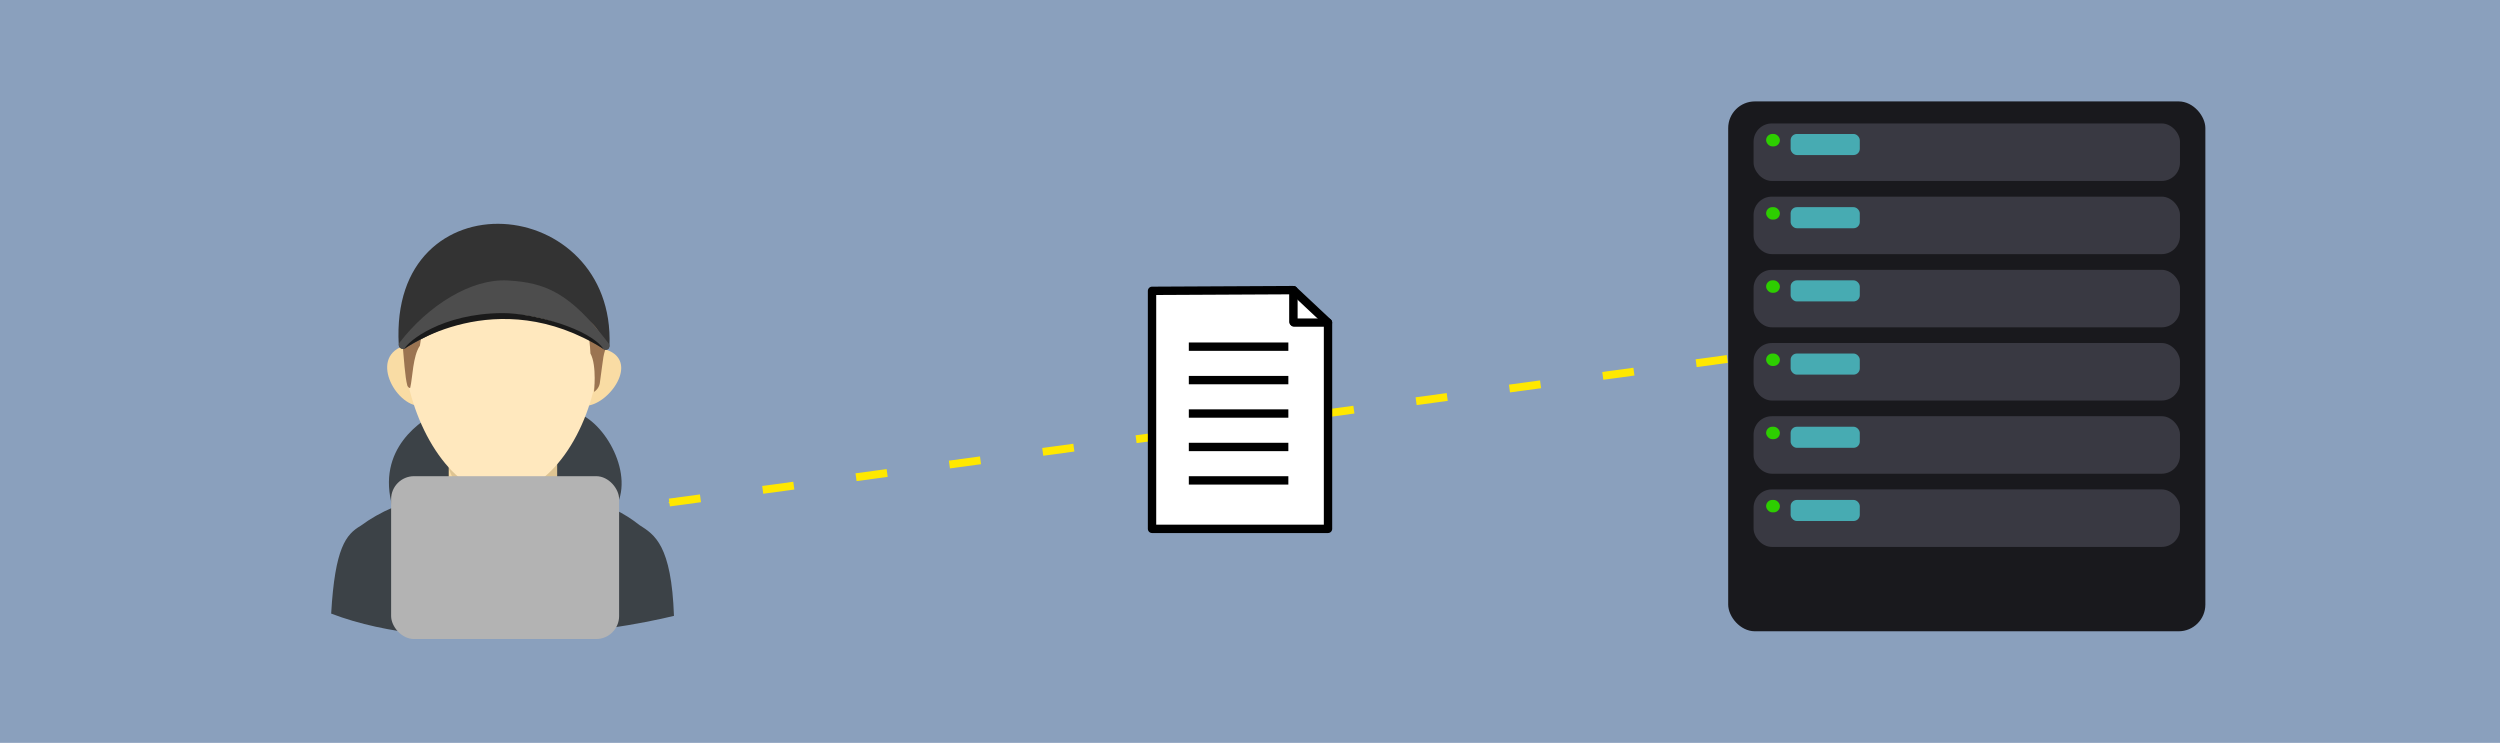 <?xml version="1.0" encoding="UTF-8" standalone="no"?>
<svg
   xmlns:dc="http://purl.org/dc/elements/1.1/"
   xmlns:cc="http://creativecommons.org/ns#"
   xmlns:rdf="http://www.w3.org/1999/02/22-rdf-syntax-ns#"
   xmlns:svg="http://www.w3.org/2000/svg"
   xmlns="http://www.w3.org/2000/svg"
   xmlns:sodipodi="http://sodipodi.sourceforge.net/DTD/sodipodi-0.dtd"
   xmlns:inkscape="http://www.inkscape.org/namespaces/inkscape"
   id="Layer_1"
   data-name="Layer 1"
   viewBox="0 0 242.94 72.187"
   version="1.1"
   sodipodi:docname="hacking the server banner.svg"
   inkscape:version="0.92.3 (2405546, 2018-03-11)"
   width="1214.7"
   height="360.934">
  <sodipodi:namedview
     pagecolor="#ffffff"
     bordercolor="#666666"
     borderopacity="1"
     objecttolerance="10"
     gridtolerance="10"
     guidetolerance="10"
     inkscape:pageopacity="0"
     inkscape:pageshadow="2"
     inkscape:window-width="2560"
     inkscape:window-height="1377"
     id="namedview27"
     showgrid="false"
     inkscape:zoom="2.0486112"
     inkscape:cx="72.746333"
     inkscape:cy="103.28912"
     inkscape:window-x="-8"
     inkscape:window-y="-8"
     inkscape:window-maximized="1"
     inkscape:current-layer="layer1"
     fit-margin-top="10"
     fit-margin-left="10"
     fit-margin-right="10"
     fit-margin-bottom="10"
     scale-x="0.7" />
  <defs
     id="defs4">
    <marker
       inkscape:stockid="Arrow1Mstart"
       orient="auto"
       refY="0"
       refX="0"
       id="Arrow1Mstart"
       style="overflow:visible"
       inkscape:isstock="true">
      <path
         id="path4566"
         d="M 0,0 5,-5 -12.5,0 5,5 Z"
         style="fill:#00d107;fill-opacity:1;fill-rule:evenodd;stroke:#00d107;stroke-width:1pt;stroke-opacity:1"
         transform="matrix(0.4,0,0,0.4,4,0)"
         inkscape:connector-curvature="0" />
    </marker>
    <marker
       inkscape:stockid="Arrow1Lstart"
       orient="auto"
       refY="0"
       refX="0"
       id="Arrow1Lstart"
       style="overflow:visible"
       inkscape:isstock="true">
      <path
         id="path4560"
         d="M 0,0 5,-5 -12.5,0 5,5 Z"
         style="fill:#00d107;fill-opacity:1;fill-rule:evenodd;stroke:#00d107;stroke-width:1pt;stroke-opacity:1"
         transform="matrix(0.8,0,0,0.8,10,0)"
         inkscape:connector-curvature="0" />
    </marker>
    <marker
       style="overflow:visible"
       id="DistanceStart"
       refX="0"
       refY="0"
       orient="auto"
       inkscape:stockid="DistanceStart"
       inkscape:isstock="true">
      <g
         id="g2300"
         style="fill:#000000;fill-opacity:1;stroke:#000000;stroke-opacity:1">
        <path
           style="fill:#000000;fill-opacity:1;stroke:#000000;stroke-width:1.15;stroke-linecap:square;stroke-opacity:1"
           d="M 0,0 H 2"
           id="path2306"
           inkscape:connector-curvature="0" />
        <path
           style="fill:#000000;fill-opacity:1;fill-rule:evenodd;stroke:#000000;stroke-opacity:1"
           d="M 0,0 13,4 9,0 13,-4 Z"
           id="path2302"
           inkscape:connector-curvature="0" />
        <path
           style="fill:#000000;fill-opacity:1;stroke:#000000;stroke-width:1;stroke-linecap:square;stroke-opacity:1"
           d="M 0,-4 V 40"
           id="path2304"
           inkscape:connector-curvature="0" />
      </g>
    </marker>
    <style
       id="style2">.cls-1{fill:#677079;}.cls-2{fill:#f9dca4;}.cls-3{opacity:0.11;isolation:isolate;}.cls-4{fill:#ffe8be;}.cls-5{fill:#9b7451;}.cls-6{fill:#434955;}.cls-7{fill:#e6e6e6;}</style>
    <marker
       inkscape:stockid="Arrow1Mstart"
       orient="auto"
       refY="0"
       refX="0"
       id="Arrow1Mstart-4"
       style="overflow:visible"
       inkscape:isstock="true">
      <path
         id="path4566-7"
         d="M 0,0 5,-5 -12.5,0 5,5 Z"
         style="fill:#ffe800;fill-opacity:1;fill-rule:evenodd;stroke:#ffe800;stroke-width:1pt;stroke-opacity:1"
         transform="matrix(0.4,0,0,0.4,4,0)"
         inkscape:connector-curvature="0" />
    </marker>
  </defs>
  <title
     id="title6">chuck-avatar</title>
  <g
     inkscape:groupmode="layer"
     id="layer1"
     inkscape:label="background"
     style="display:inline">
    <rect
       style="fill:#8aa0bd;fill-opacity:1;fill-rule:nonzero;stroke:#00d107;stroke-width:0.181;stroke-linecap:round;stroke-linejoin:miter;stroke-miterlimit:4;stroke-dasharray:none;stroke-dashoffset:0;stroke-opacity:1"
       id="rect936"
       width="305.289"
       height="112.908"
       x="-34.325"
       y="-12.172"
       ry="0.153" />
  </g>
  <g
     inkscape:groupmode="layer"
     id="layer7"
     inkscape:label="Layer 6"
     style="display:none"
     transform="translate(2,12.474)" />
  <g
     inkscape:groupmode="layer"
     id="layer6"
     inkscape:label="character"
     style="display:none"
     transform="translate(2,12.474)" />
  <g
     inkscape:groupmode="layer"
     id="layer9"
     inkscape:label="screen light"
     transform="translate(2,12.474)"
     style="display:none" />
  <g
     inkscape:groupmode="layer"
     id="layer8"
     inkscape:label="laptop"
     style="display:none"
     transform="translate(2,12.474)" />
  <g
     inkscape:groupmode="layer"
     id="layer10"
     inkscape:label="server"
     transform="translate(2,12.474)"
     style="display:none">
    <path
       inkscape:connector-curvature="0"
       class="cls-1"
       d="m 43.914,55.056 c -8.124,1.984 -29.317,5.2 -43.67,-0.29 C 0.728,46.341 2.143,44.678 4,43.58 c 1.264,-0.931 2.634,-1.709 4.08,-2.32 -2.2,-7.55 3.78,-11.26 6.07,-12.33 0,3.49 3.26,1.17 7.31,1.22 3.34,0 9.94,3.39 9.94,-1 3.68,1.05 7.68,8.04 4.94,12.34 1.13,0.548 2.196,1.219 3.18,2 1.929,1.226 4.074,2.527 4.394,11.566 z"
       id="path8-6"
       style="display:inline;fill:#3c4247;fill-opacity:1"
       sodipodi:nodetypes="cccccccccc" />
    <path
       inkscape:connector-curvature="0"
       class="cls-2"
       d="m 15.08,34.48 15,0.09 v 3.49 c -0.009,0.155 -0.03,0.308 -0.06,0.46 l -0.05,0.34 v 0.07 c -1,5.08 -4.956,10.051 -7.566,11.461 -2.75,-1.5 -6.884,-7.251 -7.184,-12.051 v -0.06 -3.8 z"
       id="path10-3"
       style="display:inline;fill:#f9dca4"
       sodipodi:nodetypes="ccccccccccc" />
    <path
       inkscape:connector-curvature="0"
       class="cls-3"
       d="m 30.08,34.42 v 4 a 6.92,6.92 0 0 1 -0.09,1.11 6.65,6.65 0 0 1 -0.38,1.32 c -5.19,3.92 -13.45,0.71 -14.77,-6 z"
       id="path12-9"
       style="display:inline;opacity:0.11;isolation:isolate" />
    <path
       class="cls-2"
       d="m 9.827,20.565 c -4.94,1.27 -1.387,7.765 1.723,7.735 -1.252,-2.244 -1.409,-5.184 -1.723,-7.735 z"
       id="path14-9"
       inkscape:connector-curvature="0"
       style="display:inline;fill:#f9dca4"
       sodipodi:nodetypes="ccc" />
    <path
       inkscape:connector-curvature="0"
       class="cls-2"
       d="m 34.92,21.04 c 4.94,1.27 0.74,7.29 -2.37,7.26 a 19.89,19.89 0 0 0 2.37,-7.26 z"
       id="path16-3"
       style="display:inline;fill:#f9dca4" />
    <path
       inkscape:connector-curvature="0"
       class="cls-4"
       d="m 21.81,7.16 c 20.53,0 12.53,32.45 0,32.45 -11.83,0 -20.52,-32.45 0,-32.45 z"
       id="path18-6"
       style="display:inline;fill:#ffe8be" />
    <path
       class="cls-5"
       d="m 11.55,20.64 c -0.91,1.29 -0.93,4.12 -1.23,5.33 0,0.18 -0.32,-0.06 -0.37,-0.24 -0.31,-1.12 -0.438,-3.524 -0.605,-5.189 13.191,-19.888 13.516,-17.179 26.155,-0.347 -0.7,1.9 -0.5,1.446 -1.02,5.116 -0.05,0.505 -0.335,0.958 -0.77,1.22 0,0.26 0.42,-3.36 -0.44,-4.9 -0.044,-1.035 -0.168,-2.064 -0.37,-3.08 -3.921,-12.21 -20.579,-7.755 -20.99,-0.29"
       id="path20-7"
       inkscape:connector-curvature="0"
       style="display:inline;fill:#9b7451"
       sodipodi:nodetypes="cccccccccc" />
    <path
       inkscape:connector-curvature="0"
       class="cls-6"
       d="m 10.87,44.96 c 0,0 10.42,13.48 22.63,-0.16 -1.48,4 -7.84,7.27 -11.48,7.26 -6.94,-0.06 -10.79,-5.64 -11.15,-7.1 z"
       id="path22-2"
       style="display:inline;fill:#19191d;fill-opacity:1" />
    <path
       inkscape:connector-curvature="0"
       class="cls-7"
       d="m 27.42,57.12 c -0.41,0.08 -0.83,0.14 -1.24,0.2 v -8.94 a 0.59,0.59 0 0 1 0.62,-0.52 0.59,0.59 0 0 1 0.62,0.52 z m -9.82,0.17 -1.24,-0.2 v -8.71 a 0.63,0.63 0 0 1 1.24,0 z"
       id="path24-8"
       style="display:inline;fill:#e6e6e6" />
    <g
       id="g4873-9"
       style="display:inline;fill:#333333;fill-opacity:1;fill-rule:evenodd">
      <path
         style="color:#000000;font-style:normal;font-variant:normal;font-weight:normal;font-stretch:normal;font-size:medium;line-height:normal;font-family:sans-serif;font-variant-ligatures:normal;font-variant-position:normal;font-variant-caps:normal;font-variant-numeric:normal;font-variant-alternates:normal;font-feature-settings:normal;text-indent:0;text-align:start;text-decoration:none;text-decoration-line:none;text-decoration-style:solid;text-decoration-color:#000000;letter-spacing:normal;word-spacing:normal;text-transform:none;writing-mode:lr-tb;direction:ltr;text-orientation:mixed;dominant-baseline:auto;baseline-shift:baseline;text-anchor:start;white-space:normal;shape-padding:0;clip-rule:nonzero;display:inline;overflow:visible;visibility:visible;opacity:1;isolation:auto;mix-blend-mode:normal;color-interpolation:sRGB;color-interpolation-filters:linearRGB;solid-color:#000000;solid-opacity:1;vector-effect:none;fill:#333333;fill-opacity:1;fill-rule:evenodd;stroke:none;stroke-width:1.083px;stroke-linecap:round;stroke-linejoin:round;stroke-miterlimit:4;stroke-dasharray:none;stroke-dashoffset:0;stroke-opacity:1;color-rendering:auto;image-rendering:auto;shape-rendering:auto;text-rendering:auto;enable-background:accumulate"
         d="M 22.154,5.125 C 18.671,4.956 15.175,6.085 12.627,8.645 10.079,11.204 8.559,15.103 8.85,20.494 c 0.039,0.722 1.075,0.739 1.036,0.018 2.77,-8.466 25.214,-6.87 24.813,0.01 -0.052,0.741 0.981,0.88 0.991,0.136 C 36.095,11.031 29.121,5.463 22.154,5.125 Z"
         id="path4558-5"
         inkscape:connector-curvature="0"
         sodipodi:nodetypes="ssccccs" />
    </g>
    <path
       style="color:#000000;font-style:normal;font-variant:normal;font-weight:normal;font-stretch:normal;font-size:medium;line-height:normal;font-family:sans-serif;font-variant-ligatures:normal;font-variant-position:normal;font-variant-caps:normal;font-variant-numeric:normal;font-variant-alternates:normal;font-feature-settings:normal;text-indent:0;text-align:start;text-decoration:none;text-decoration-line:none;text-decoration-style:solid;text-decoration-color:#000000;letter-spacing:normal;word-spacing:normal;text-transform:none;writing-mode:lr-tb;direction:ltr;text-orientation:mixed;dominant-baseline:auto;baseline-shift:baseline;text-anchor:start;white-space:normal;shape-padding:0;clip-rule:nonzero;display:inline;overflow:visible;visibility:visible;opacity:1;isolation:auto;mix-blend-mode:normal;color-interpolation:sRGB;color-interpolation-filters:linearRGB;solid-color:#000000;solid-opacity:1;vector-effect:none;fill:#4d4d4d;fill-opacity:1;fill-rule:nonzero;stroke:none;stroke-width:1px;stroke-linecap:butt;stroke-linejoin:round;stroke-miterlimit:4;stroke-dasharray:none;stroke-dashoffset:0;stroke-opacity:1;color-rendering:auto;image-rendering:auto;shape-rendering:auto;text-rendering:auto;enable-background:accumulate"
       d="m 22.724,12.329 c -4.61,-0.259 -10.102,3.15 -13.76,7.908 -0.333,0.435 0.175,1.012 0.648,0.736 3.682,-2.155 7.579,-3.918 11.748,-4.254 4.169,-0.335 8.628,0.732 13.537,4.336 0.464,0.337 1.038,-0.246 0.693,-0.705 -4.968,-6.537 -8.124,-7.754 -12.867,-8.021 z"
       id="path4556-4"
       inkscape:connector-curvature="0"
       sodipodi:nodetypes="sccsccs" />
    <path
       inkscape:connector-curvature="0"
       class="cls-6"
       d="m 9.579,21.036 c 0,0 11.665,-8.553 25.341,0.004 C 33.262,18.531 26.139,16.479 22.062,16.486 14.289,16.523 9.982,20.12 9.579,21.036 Z"
       id="path22-1-7"
       style="display:inline;fill:#1a1a1a;stroke-width:0.838"
       sodipodi:nodetypes="cccc" />
    <rect
       style="display:inline;fill:#b3b3b3;fill-opacity:1;fill-rule:nonzero;stroke-linecap:round;stroke-linejoin:round"
       id="rect4979-1"
       width="29.044"
       height="20.746"
       x="7.882"
       y="37.26"
       ry="2.929" />
    <path
       style="fill:none;stroke:#00d107;stroke-width:1;stroke-linecap:butt;stroke-linejoin:miter;stroke-miterlimit:4;stroke-dasharray:4, 8;stroke-dashoffset:0;stroke-opacity:1;marker-start:url(#Arrow1Mstart)"
       d="M 43.328,40.618 198.479,19.563"
       id="path5593"
       inkscape:connector-curvature="0"
       sodipodi:nodetypes="cc" />
    <g
       id="g5984"
       transform="translate(-0.345,-3.452)">
      <path
         sodipodi:nodetypes="cccccc"
         inkscape:connector-curvature="0"
         id="path5512"
         d="m 107.952,22.041 v 23.129 h 17.101 v -20.045 l -3.364,-3.154 z"
         style="fill:#ffffff;fill-opacity:1;stroke:#000000;stroke-width:0.812px;stroke-linecap:butt;stroke-linejoin:round;stroke-opacity:1" />
      <path
         inkscape:connector-curvature="0"
         id="path5516"
         d="m 121.689,21.978 v 3.069"
         style="fill:#ffffff;fill-opacity:1;stroke:#000000;stroke-width:0.82px;stroke-linecap:round;stroke-linejoin:miter;stroke-opacity:1" />
      <path
         inkscape:connector-curvature="0"
         id="path5518"
         d="m 125.053,25.125 h -3.302"
         style="fill:#ffffff;fill-opacity:1;stroke:#000000;stroke-width:0.805px;stroke-linecap:round;stroke-linejoin:miter;stroke-opacity:1" />
      <path
         inkscape:connector-curvature="0"
         id="path5524"
         d="m 111.527,40.461 h 9.672"
         style="fill:#ffffff;fill-opacity:1;stroke:#000000;stroke-width:0.812px;stroke-linecap:butt;stroke-linejoin:miter;stroke-opacity:1" />
      <path
         inkscape:connector-curvature="0"
         id="path5524-13"
         d="m 111.527,37.212 h 9.672"
         style="fill:#ffffff;fill-opacity:1;stroke:#000000;stroke-width:0.812px;stroke-linecap:butt;stroke-linejoin:miter;stroke-opacity:1" />
      <path
         inkscape:connector-curvature="0"
         id="path5524-9"
         d="m 111.527,33.963 h 9.672"
         style="fill:#ffffff;fill-opacity:1;stroke:#000000;stroke-width:0.812px;stroke-linecap:butt;stroke-linejoin:miter;stroke-opacity:1" />
      <path
         inkscape:connector-curvature="0"
         id="path5524-7"
         d="m 111.527,30.715 h 9.672"
         style="fill:#ffffff;fill-opacity:1;stroke:#000000;stroke-width:0.812px;stroke-linecap:butt;stroke-linejoin:miter;stroke-opacity:1" />
      <path
         inkscape:connector-curvature="0"
         id="path5524-63"
         d="m 111.527,27.466 h 9.672"
         style="fill:#ffffff;fill-opacity:1;stroke:#000000;stroke-width:0.812px;stroke-linecap:butt;stroke-linejoin:miter;stroke-opacity:1" />
    </g>
    <g
       id="g5504"
       transform="translate(-15.745,20.157)">
      <rect
         ry="3.401"
         y="-30.631"
         x="193.912"
         height="67.485"
         width="60.773"
         id="rect5158"
         style="display:inline;fill:#19191d;fill-opacity:1;fill-rule:nonzero;stroke-width:1.434;stroke-linecap:round;stroke-linejoin:round" />
      <rect
         ry="2.322"
         y="-27.824"
         x="197.146"
         height="7.322"
         width="54.305"
         id="rect5158-4"
         style="display:inline;fill:#393942;fill-opacity:1;fill-rule:nonzero;stroke-width:0.447;stroke-linecap:round;stroke-linejoin:round" />
      <rect
         ry="0.792"
         y="-26.486"
         x="198.742"
         height="1.584"
         width="1.754"
         id="rect5158-4-5"
         style="display:inline;fill:#2dce00;fill-opacity:1;fill-rule:nonzero;stroke-width:0.447;stroke-linecap:round;stroke-linejoin:round" />
      <rect
         ry="0.792"
         y="-26.484"
         x="201.864"
         height="2.684"
         width="8.808"
         id="rect5158-4-5-1"
         style="display:inline;fill:#52faff;fill-opacity:0.591;fill-rule:nonzero;stroke-width:0.447;stroke-linecap:round;stroke-linejoin:round" />
      <rect
         ry="2.322"
         y="-18.502"
         x="197.146"
         height="7.322"
         width="54.305"
         id="rect5158-4-4"
         style="display:inline;fill:#393942;fill-opacity:1;fill-rule:nonzero;stroke-width:0.447;stroke-linecap:round;stroke-linejoin:round" />
      <rect
         ry="0.792"
         y="-17.164"
         x="198.742"
         height="1.584"
         width="1.754"
         id="rect5158-4-5-3"
         style="display:inline;fill:#2dce00;fill-opacity:1;fill-rule:nonzero;stroke-width:0.447;stroke-linecap:round;stroke-linejoin:round" />
      <rect
         ry="0.792"
         y="-17.162"
         x="201.864"
         height="2.684"
         width="8.808"
         id="rect5158-4-5-1-6"
         style="display:inline;fill:#52faff;fill-opacity:0.591;fill-rule:nonzero;stroke-width:0.447;stroke-linecap:round;stroke-linejoin:round" />
      <rect
         ry="2.322"
         y="-9.18"
         x="197.146"
         height="7.322"
         width="54.305"
         id="rect5158-4-4-3"
         style="display:inline;fill:#393942;fill-opacity:1;fill-rule:nonzero;stroke-width:0.447;stroke-linecap:round;stroke-linejoin:round" />
      <rect
         ry="0.792"
         y="-7.842"
         x="198.742"
         height="1.584"
         width="1.754"
         id="rect5158-4-5-3-0"
         style="display:inline;fill:#2dce00;fill-opacity:1;fill-rule:nonzero;stroke-width:0.447;stroke-linecap:round;stroke-linejoin:round" />
      <rect
         ry="0.792"
         y="-7.84"
         x="201.864"
         height="2.684"
         width="8.808"
         id="rect5158-4-5-1-6-2"
         style="display:inline;fill:#52faff;fill-opacity:0.591;fill-rule:nonzero;stroke-width:0.447;stroke-linecap:round;stroke-linejoin:round" />
      <rect
         ry="2.322"
         y="0.142"
         x="197.146"
         height="7.322"
         width="54.305"
         id="rect5158-4-4-4"
         style="display:inline;fill:#393942;fill-opacity:1;fill-rule:nonzero;stroke-width:0.447;stroke-linecap:round;stroke-linejoin:round" />
      <rect
         ry="0.792"
         y="1.48"
         x="198.742"
         height="1.584"
         width="1.754"
         id="rect5158-4-5-3-8"
         style="display:inline;fill:#2dce00;fill-opacity:1;fill-rule:nonzero;stroke-width:0.447;stroke-linecap:round;stroke-linejoin:round" />
      <rect
         ry="0.792"
         y="1.482"
         x="201.864"
         height="2.684"
         width="8.808"
         id="rect5158-4-5-1-6-5"
         style="display:inline;fill:#52faff;fill-opacity:0.591;fill-rule:nonzero;stroke-width:0.447;stroke-linecap:round;stroke-linejoin:round" />
      <rect
         ry="2.322"
         y="9.464"
         x="197.146"
         height="7.322"
         width="54.305"
         id="rect5158-4-44"
         style="display:inline;fill:#393942;fill-opacity:1;fill-rule:nonzero;stroke-width:0.447;stroke-linecap:round;stroke-linejoin:round" />
      <rect
         ry="0.792"
         y="10.802"
         x="198.742"
         height="1.584"
         width="1.754"
         id="rect5158-4-5-7"
         style="display:inline;fill:#2dce00;fill-opacity:1;fill-rule:nonzero;stroke-width:0.447;stroke-linecap:round;stroke-linejoin:round" />
      <rect
         ry="0.792"
         y="10.804"
         x="201.864"
         height="2.684"
         width="8.808"
         id="rect5158-4-5-1-4"
         style="display:inline;fill:#52faff;fill-opacity:0.591;fill-rule:nonzero;stroke-width:0.447;stroke-linecap:round;stroke-linejoin:round" />
      <rect
         ry="2.322"
         y="18.786"
         x="197.146"
         height="7.322"
         width="54.305"
         id="rect5158-4-4-8"
         style="display:inline;fill:#393942;fill-opacity:1;fill-rule:nonzero;stroke-width:0.447;stroke-linecap:round;stroke-linejoin:round" />
      <rect
         ry="0.792"
         y="20.124"
         x="198.742"
         height="1.584"
         width="1.754"
         id="rect5158-4-5-3-2"
         style="display:inline;fill:#2dce00;fill-opacity:1;fill-rule:nonzero;stroke-width:0.447;stroke-linecap:round;stroke-linejoin:round" />
      <rect
         ry="0.792"
         y="20.126"
         x="201.864"
         height="2.684"
         width="8.808"
         id="rect5158-4-5-1-6-3"
         style="display:inline;fill:#52faff;fill-opacity:0.591;fill-rule:nonzero;stroke-width:0.447;stroke-linecap:round;stroke-linejoin:round" />
    </g>
  </g>
  <g
     inkscape:groupmode="layer"
     id="layer2"
     inkscape:label="server 1"
     style="display:inline">
    <path
       inkscape:connector-curvature="0"
       class="cls-1"
       d="m 65.494,59.848 c -6.197,1.513 -22.364,3.967 -33.313,-0.221 0.369,-6.427 1.449,-7.696 2.865,-8.533 0.964,-0.71 2.009,-1.304 3.112,-1.77 -1.678,-5.759 2.884,-8.59 4.63,-9.406 0,2.662 2.487,0.893 5.576,0.931 2.548,0 7.583,2.586 7.583,-0.763 2.807,0.801 5.859,6.133 3.768,9.413 0.862,0.418 1.675,0.93 2.426,1.526 1.472,0.935 3.108,1.928 3.352,8.823 z"
       id="path8-6-7"
       style="display:inline;fill:#3c4247;fill-opacity:1;stroke-width:0.763"
       sodipodi:nodetypes="cccccccccc" />
    <path
       inkscape:connector-curvature="0"
       class="cls-2"
       d="m 43.498,44.152 10.643,0.069 v 2.662 c -0.007,0.118 -0.023,0.235 -0.046,0.351 l -0.038,0.259 v 0.053 c -0.763,3.875 -2.981,7.667 -4.972,8.743 -2.098,-1.144 -5.251,-5.531 -5.48,-9.193 v -0.046 -2.899 z"
       id="path10-3-3"
       style="display:inline;fill:#f9dca4;stroke-width:0.763"
       sodipodi:nodetypes="ccccccccccc" />
    <path
       inkscape:connector-curvature="0"
       class="cls-3"
       d="m 54.141,44.107 v 3.051 c -9.8e-5,0.284 -0.023,0.567 -0.069,0.847 -0.062,0.345 -0.159,0.682 -0.29,1.007 -3.959,2.99 -9.46,0.542 -10.467,-4.577 z"
       id="path12-9-9"
       style="display:inline;opacity:0.11;isolation:isolate;stroke-width:0.763"
       sodipodi:nodetypes="cccccc" />
    <path
       class="cls-2"
       d="m 39.491,33.538 c -3.768,0.969 -1.058,5.923 1.314,5.9 -0.955,-1.712 -1.075,-3.955 -1.314,-5.9 z"
       id="path14-9-3"
       inkscape:connector-curvature="0"
       style="display:inline;fill:#f9dca4;stroke-width:0.763"
       sodipodi:nodetypes="ccc" />
    <path
       inkscape:connector-curvature="0"
       class="cls-2"
       d="m 58.633,33.9 c 3.768,0.969 0.564,5.561 -1.808,5.538 a 15.173,15.173 0 0 0 1.808,-5.538 z"
       id="path16-3-8"
       style="display:inline;fill:#f9dca4;stroke-width:0.763" />
    <path
       inkscape:connector-curvature="0"
       class="cls-4"
       d="m 48.632,23.312 c 15.661,0 9.558,24.754 0,24.754 -9.024,0 -15.653,-24.754 0,-24.754 z"
       id="path18-6-1"
       style="display:inline;fill:#ffe8be;stroke-width:0.763" />
    <path
       class="cls-5"
       d="m 40.805,33.595 c -0.694,0.984 -0.709,3.143 -0.938,4.066 0,0.137 -0.244,-0.046 -0.282,-0.183 -0.236,-0.854 -0.334,-2.688 -0.461,-3.959 10.063,-15.172 10.311,-13.105 19.952,-0.265 -0.534,1.449 -0.381,1.103 -0.778,3.903 -0.038,0.385 -0.256,0.73 -0.587,0.931 0,0.198 0.32,-2.563 -0.336,-3.738 -0.033,-0.789 -0.128,-1.575 -0.282,-2.35 -2.991,-9.314 -15.698,-5.916 -16.012,-0.221"
       id="path20-7-6"
       inkscape:connector-curvature="0"
       style="display:inline;fill:#9b7451;stroke-width:0.763"
       sodipodi:nodetypes="cccccccccc" />
    <path
       inkscape:connector-curvature="0"
       class="cls-6"
       d="m 40.286,52.147 c 0,0 7.949,10.283 17.263,-0.122 -1.129,3.051 -5.981,5.546 -8.757,5.538 -5.294,-0.046 -8.231,-4.302 -8.506,-5.416 z"
       id="path22-2-0"
       style="display:inline;fill:#19191d;fill-opacity:1;stroke-width:0.763" />
    <path
       inkscape:connector-curvature="0"
       class="cls-7"
       d="m 52.911,61.423 c -0.313,0.061 -0.633,0.107 -0.946,0.153 v -6.82 a 0.45,0.45 0 0 1 0.473,-0.397 0.45,0.45 0 0 1 0.473,0.397 z m -7.491,0.13 -0.946,-0.153 v -6.644 a 0.481,0.481 0 0 1 0.946,0 z"
       id="path24-8-0"
       style="display:inline;fill:#e6e6e6;stroke-width:0.763" />
    <g
       id="g4873-9-7"
       style="display:inline;fill:#333333;fill-opacity:1;fill-rule:evenodd"
       transform="matrix(0.763,0,0,0.763,31.994,17.85)">
      <path
         style="color:#000000;font-style:normal;font-variant:normal;font-weight:normal;font-stretch:normal;font-size:medium;line-height:normal;font-family:sans-serif;font-variant-ligatures:normal;font-variant-position:normal;font-variant-caps:normal;font-variant-numeric:normal;font-variant-alternates:normal;font-feature-settings:normal;text-indent:0;text-align:start;text-decoration:none;text-decoration-line:none;text-decoration-style:solid;text-decoration-color:#000000;letter-spacing:normal;word-spacing:normal;text-transform:none;writing-mode:lr-tb;direction:ltr;text-orientation:mixed;dominant-baseline:auto;baseline-shift:baseline;text-anchor:start;white-space:normal;shape-padding:0;clip-rule:nonzero;display:inline;overflow:visible;visibility:visible;opacity:1;isolation:auto;mix-blend-mode:normal;color-interpolation:sRGB;color-interpolation-filters:linearRGB;solid-color:#000000;solid-opacity:1;vector-effect:none;fill:#333333;fill-opacity:1;fill-rule:evenodd;stroke:none;stroke-width:1.083px;stroke-linecap:round;stroke-linejoin:round;stroke-miterlimit:4;stroke-dasharray:none;stroke-dashoffset:0;stroke-opacity:1;color-rendering:auto;image-rendering:auto;shape-rendering:auto;text-rendering:auto;enable-background:accumulate"
         d="M 22.154,5.125 C 18.671,4.956 15.175,6.085 12.627,8.645 10.079,11.204 8.559,15.103 8.85,20.494 c 0.039,0.722 1.075,0.739 1.036,0.018 2.77,-8.466 25.214,-6.87 24.813,0.01 -0.052,0.741 0.981,0.88 0.991,0.136 C 36.095,11.031 29.121,5.463 22.154,5.125 Z"
         id="path4558-5-7"
         inkscape:connector-curvature="0"
         sodipodi:nodetypes="ssccccs" />
    </g>
    <path
       style="color:#000000;font-style:normal;font-variant:normal;font-weight:normal;font-stretch:normal;font-size:medium;line-height:normal;font-family:sans-serif;font-variant-ligatures:normal;font-variant-position:normal;font-variant-caps:normal;font-variant-numeric:normal;font-variant-alternates:normal;font-feature-settings:normal;text-indent:0;text-align:start;text-decoration:none;text-decoration-line:none;text-decoration-style:solid;text-decoration-color:#000000;letter-spacing:normal;word-spacing:normal;text-transform:none;writing-mode:lr-tb;direction:ltr;text-orientation:mixed;dominant-baseline:auto;baseline-shift:baseline;text-anchor:start;white-space:normal;shape-padding:0;clip-rule:nonzero;display:inline;overflow:visible;visibility:visible;opacity:1;isolation:auto;mix-blend-mode:normal;color-interpolation:sRGB;color-interpolation-filters:linearRGB;solid-color:#000000;solid-opacity:1;vector-effect:none;fill:#4d4d4d;fill-opacity:1;fill-rule:nonzero;stroke:none;stroke-width:0.763px;stroke-linecap:butt;stroke-linejoin:round;stroke-miterlimit:4;stroke-dasharray:none;stroke-dashoffset:0;stroke-opacity:1;color-rendering:auto;image-rendering:auto;shape-rendering:auto;text-rendering:auto;enable-background:accumulate"
       d="m 49.329,27.255 c -3.517,-0.198 -7.706,2.403 -10.497,6.032 -0.254,0.332 0.133,0.772 0.495,0.562 2.809,-1.644 5.782,-2.989 8.962,-3.245 3.18,-0.256 6.582,0.558 10.327,3.308 0.354,0.257 0.792,-0.188 0.529,-0.538 -3.79,-4.986 -6.197,-5.915 -9.815,-6.119 z"
       id="path4556-4-8"
       inkscape:connector-curvature="0"
       sodipodi:nodetypes="sccsccs" />
    <path
       inkscape:connector-curvature="0"
       class="cls-6"
       d="m 39.302,33.897 c 0,0 8.899,-6.524 19.331,0.003 -1.264,-1.914 -6.698,-3.479 -9.808,-3.474 -5.929,0.029 -9.215,2.772 -9.522,3.471 z"
       id="path22-1-7-7"
       style="display:inline;fill:#1a1a1a;stroke-width:0.639"
       sodipodi:nodetypes="cccc" />
    <rect
       style="display:inline;fill:#b3b3b3;fill-opacity:1;fill-rule:nonzero;stroke-width:0.763;stroke-linecap:round;stroke-linejoin:round"
       id="rect4979-1-8"
       width="22.156"
       height="15.826"
       x="38.007"
       y="46.273"
       ry="2.234" />
    <path
       style="fill:none;stroke:#ffe800;stroke-width:0.763;stroke-linecap:butt;stroke-linejoin:miter;stroke-miterlimit:4;stroke-dasharray:3.051, 6.103;stroke-dashoffset:0;stroke-opacity:1;marker-start:url(#Arrow1Mstart-4)"
       d="M 65.046,48.834 183.401,32.773"
       id="path5593-7"
       inkscape:connector-curvature="0"
       sodipodi:nodetypes="cc" />
    <g
       id="g5504-4"
       transform="matrix(0.763,0,0,0.763,19.984,33.226)">
      <rect
         ry="3.401"
         y="-30.631"
         x="193.912"
         height="67.485"
         width="60.773"
         id="rect5158-0"
         style="display:inline;fill:#19191d;fill-opacity:1;fill-rule:nonzero;stroke-width:1.434;stroke-linecap:round;stroke-linejoin:round" />
      <rect
         ry="2.322"
         y="-27.824"
         x="197.146"
         height="7.322"
         width="54.305"
         id="rect5158-4-8"
         style="display:inline;fill:#393942;fill-opacity:1;fill-rule:nonzero;stroke-width:0.447;stroke-linecap:round;stroke-linejoin:round" />
      <rect
         ry="0.792"
         y="-26.486"
         x="198.742"
         height="1.584"
         width="1.754"
         id="rect5158-4-5-6"
         style="display:inline;fill:#2dce00;fill-opacity:1;fill-rule:nonzero;stroke-width:0.447;stroke-linecap:round;stroke-linejoin:round" />
      <rect
         ry="0.792"
         y="-26.484"
         x="201.864"
         height="2.684"
         width="8.808"
         id="rect5158-4-5-1-1"
         style="display:inline;fill:#52faff;fill-opacity:0.591;fill-rule:nonzero;stroke-width:0.447;stroke-linecap:round;stroke-linejoin:round" />
      <rect
         ry="2.322"
         y="-18.502"
         x="197.146"
         height="7.322"
         width="54.305"
         id="rect5158-4-4-6"
         style="display:inline;fill:#393942;fill-opacity:1;fill-rule:nonzero;stroke-width:0.447;stroke-linecap:round;stroke-linejoin:round" />
      <rect
         ry="0.792"
         y="-17.164"
         x="198.742"
         height="1.584"
         width="1.754"
         id="rect5158-4-5-3-5"
         style="display:inline;fill:#2dce00;fill-opacity:1;fill-rule:nonzero;stroke-width:0.447;stroke-linecap:round;stroke-linejoin:round" />
      <rect
         ry="0.792"
         y="-17.162"
         x="201.864"
         height="2.684"
         width="8.808"
         id="rect5158-4-5-1-6-27"
         style="display:inline;fill:#52faff;fill-opacity:0.591;fill-rule:nonzero;stroke-width:0.447;stroke-linecap:round;stroke-linejoin:round" />
      <rect
         ry="2.322"
         y="-9.18"
         x="197.146"
         height="7.322"
         width="54.305"
         id="rect5158-4-4-3-7"
         style="display:inline;fill:#393942;fill-opacity:1;fill-rule:nonzero;stroke-width:0.447;stroke-linecap:round;stroke-linejoin:round" />
      <rect
         ry="0.792"
         y="-7.842"
         x="198.742"
         height="1.584"
         width="1.754"
         id="rect5158-4-5-3-0-1"
         style="display:inline;fill:#2dce00;fill-opacity:1;fill-rule:nonzero;stroke-width:0.447;stroke-linecap:round;stroke-linejoin:round" />
      <rect
         ry="0.792"
         y="-7.84"
         x="201.864"
         height="2.684"
         width="8.808"
         id="rect5158-4-5-1-6-2-1"
         style="display:inline;fill:#52faff;fill-opacity:0.591;fill-rule:nonzero;stroke-width:0.447;stroke-linecap:round;stroke-linejoin:round" />
      <rect
         ry="2.322"
         y="0.142"
         x="197.146"
         height="7.322"
         width="54.305"
         id="rect5158-4-4-4-5"
         style="display:inline;fill:#393942;fill-opacity:1;fill-rule:nonzero;stroke-width:0.447;stroke-linecap:round;stroke-linejoin:round" />
      <rect
         ry="0.792"
         y="1.48"
         x="198.742"
         height="1.584"
         width="1.754"
         id="rect5158-4-5-3-8-7"
         style="display:inline;fill:#2dce00;fill-opacity:1;fill-rule:nonzero;stroke-width:0.447;stroke-linecap:round;stroke-linejoin:round" />
      <rect
         ry="0.792"
         y="1.482"
         x="201.864"
         height="2.684"
         width="8.808"
         id="rect5158-4-5-1-6-5-1"
         style="display:inline;fill:#52faff;fill-opacity:0.591;fill-rule:nonzero;stroke-width:0.447;stroke-linecap:round;stroke-linejoin:round" />
      <rect
         ry="2.322"
         y="9.464"
         x="197.146"
         height="7.322"
         width="54.305"
         id="rect5158-4-44-4"
         style="display:inline;fill:#393942;fill-opacity:1;fill-rule:nonzero;stroke-width:0.447;stroke-linecap:round;stroke-linejoin:round" />
      <rect
         ry="0.792"
         y="10.802"
         x="198.742"
         height="1.584"
         width="1.754"
         id="rect5158-4-5-7-5"
         style="display:inline;fill:#2dce00;fill-opacity:1;fill-rule:nonzero;stroke-width:0.447;stroke-linecap:round;stroke-linejoin:round" />
      <rect
         ry="0.792"
         y="10.804"
         x="201.864"
         height="2.684"
         width="8.808"
         id="rect5158-4-5-1-4-5"
         style="display:inline;fill:#52faff;fill-opacity:0.591;fill-rule:nonzero;stroke-width:0.447;stroke-linecap:round;stroke-linejoin:round" />
      <rect
         ry="2.322"
         y="18.786"
         x="197.146"
         height="7.322"
         width="54.305"
         id="rect5158-4-4-8-5"
         style="display:inline;fill:#393942;fill-opacity:1;fill-rule:nonzero;stroke-width:0.447;stroke-linecap:round;stroke-linejoin:round" />
      <rect
         ry="0.792"
         y="20.124"
         x="198.742"
         height="1.584"
         width="1.754"
         id="rect5158-4-5-3-2-2"
         style="display:inline;fill:#2dce00;fill-opacity:1;fill-rule:nonzero;stroke-width:0.447;stroke-linecap:round;stroke-linejoin:round" />
      <rect
         ry="0.792"
         y="20.126"
         x="201.864"
         height="2.684"
         width="8.808"
         id="rect5158-4-5-1-6-3-3"
         style="display:inline;fill:#52faff;fill-opacity:0.591;fill-rule:nonzero;stroke-width:0.447;stroke-linecap:round;stroke-linejoin:round" />
    </g>
    <g
       id="g5984-6"
       transform="translate(3.998,6.222)">
      <path
         sodipodi:nodetypes="cccccc"
         inkscape:connector-curvature="0"
         id="path5512-2"
         d="m 107.952,22.041 v 23.129 h 17.101 v -20.045 l -3.364,-3.154 z"
         style="fill:#ffffff;fill-opacity:1;stroke:#000000;stroke-width:0.812px;stroke-linecap:butt;stroke-linejoin:round;stroke-opacity:1" />
      <path
         inkscape:connector-curvature="0"
         id="path5516-9"
         d="m 121.689,21.978 v 3.069"
         style="fill:#ffffff;fill-opacity:1;stroke:#000000;stroke-width:0.82px;stroke-linecap:round;stroke-linejoin:miter;stroke-opacity:1" />
      <path
         inkscape:connector-curvature="0"
         id="path5518-2"
         d="m 125.053,25.125 h -3.302"
         style="fill:#ffffff;fill-opacity:1;stroke:#000000;stroke-width:0.805px;stroke-linecap:round;stroke-linejoin:miter;stroke-opacity:1" />
      <path
         inkscape:connector-curvature="0"
         id="path5524-1"
         d="m 111.527,40.461 h 9.672"
         style="fill:#ffffff;fill-opacity:1;stroke:#000000;stroke-width:0.812px;stroke-linecap:butt;stroke-linejoin:miter;stroke-opacity:1" />
      <path
         inkscape:connector-curvature="0"
         id="path5524-13-9"
         d="m 111.527,37.212 h 9.672"
         style="fill:#ffffff;fill-opacity:1;stroke:#000000;stroke-width:0.812px;stroke-linecap:butt;stroke-linejoin:miter;stroke-opacity:1" />
      <path
         inkscape:connector-curvature="0"
         id="path5524-9-9"
         d="m 111.527,33.963 h 9.672"
         style="fill:#ffffff;fill-opacity:1;stroke:#000000;stroke-width:0.812px;stroke-linecap:butt;stroke-linejoin:miter;stroke-opacity:1" />
      <path
         inkscape:connector-curvature="0"
         id="path5524-7-2"
         d="m 111.527,30.715 h 9.672"
         style="fill:#ffffff;fill-opacity:1;stroke:#000000;stroke-width:0.812px;stroke-linecap:butt;stroke-linejoin:miter;stroke-opacity:1" />
      <path
         inkscape:connector-curvature="0"
         id="path5524-63-2"
         d="m 111.527,27.466 h 9.672"
         style="fill:#ffffff;fill-opacity:1;stroke:#000000;stroke-width:0.812px;stroke-linecap:butt;stroke-linejoin:miter;stroke-opacity:1" />
    </g>
  </g>
</svg>
